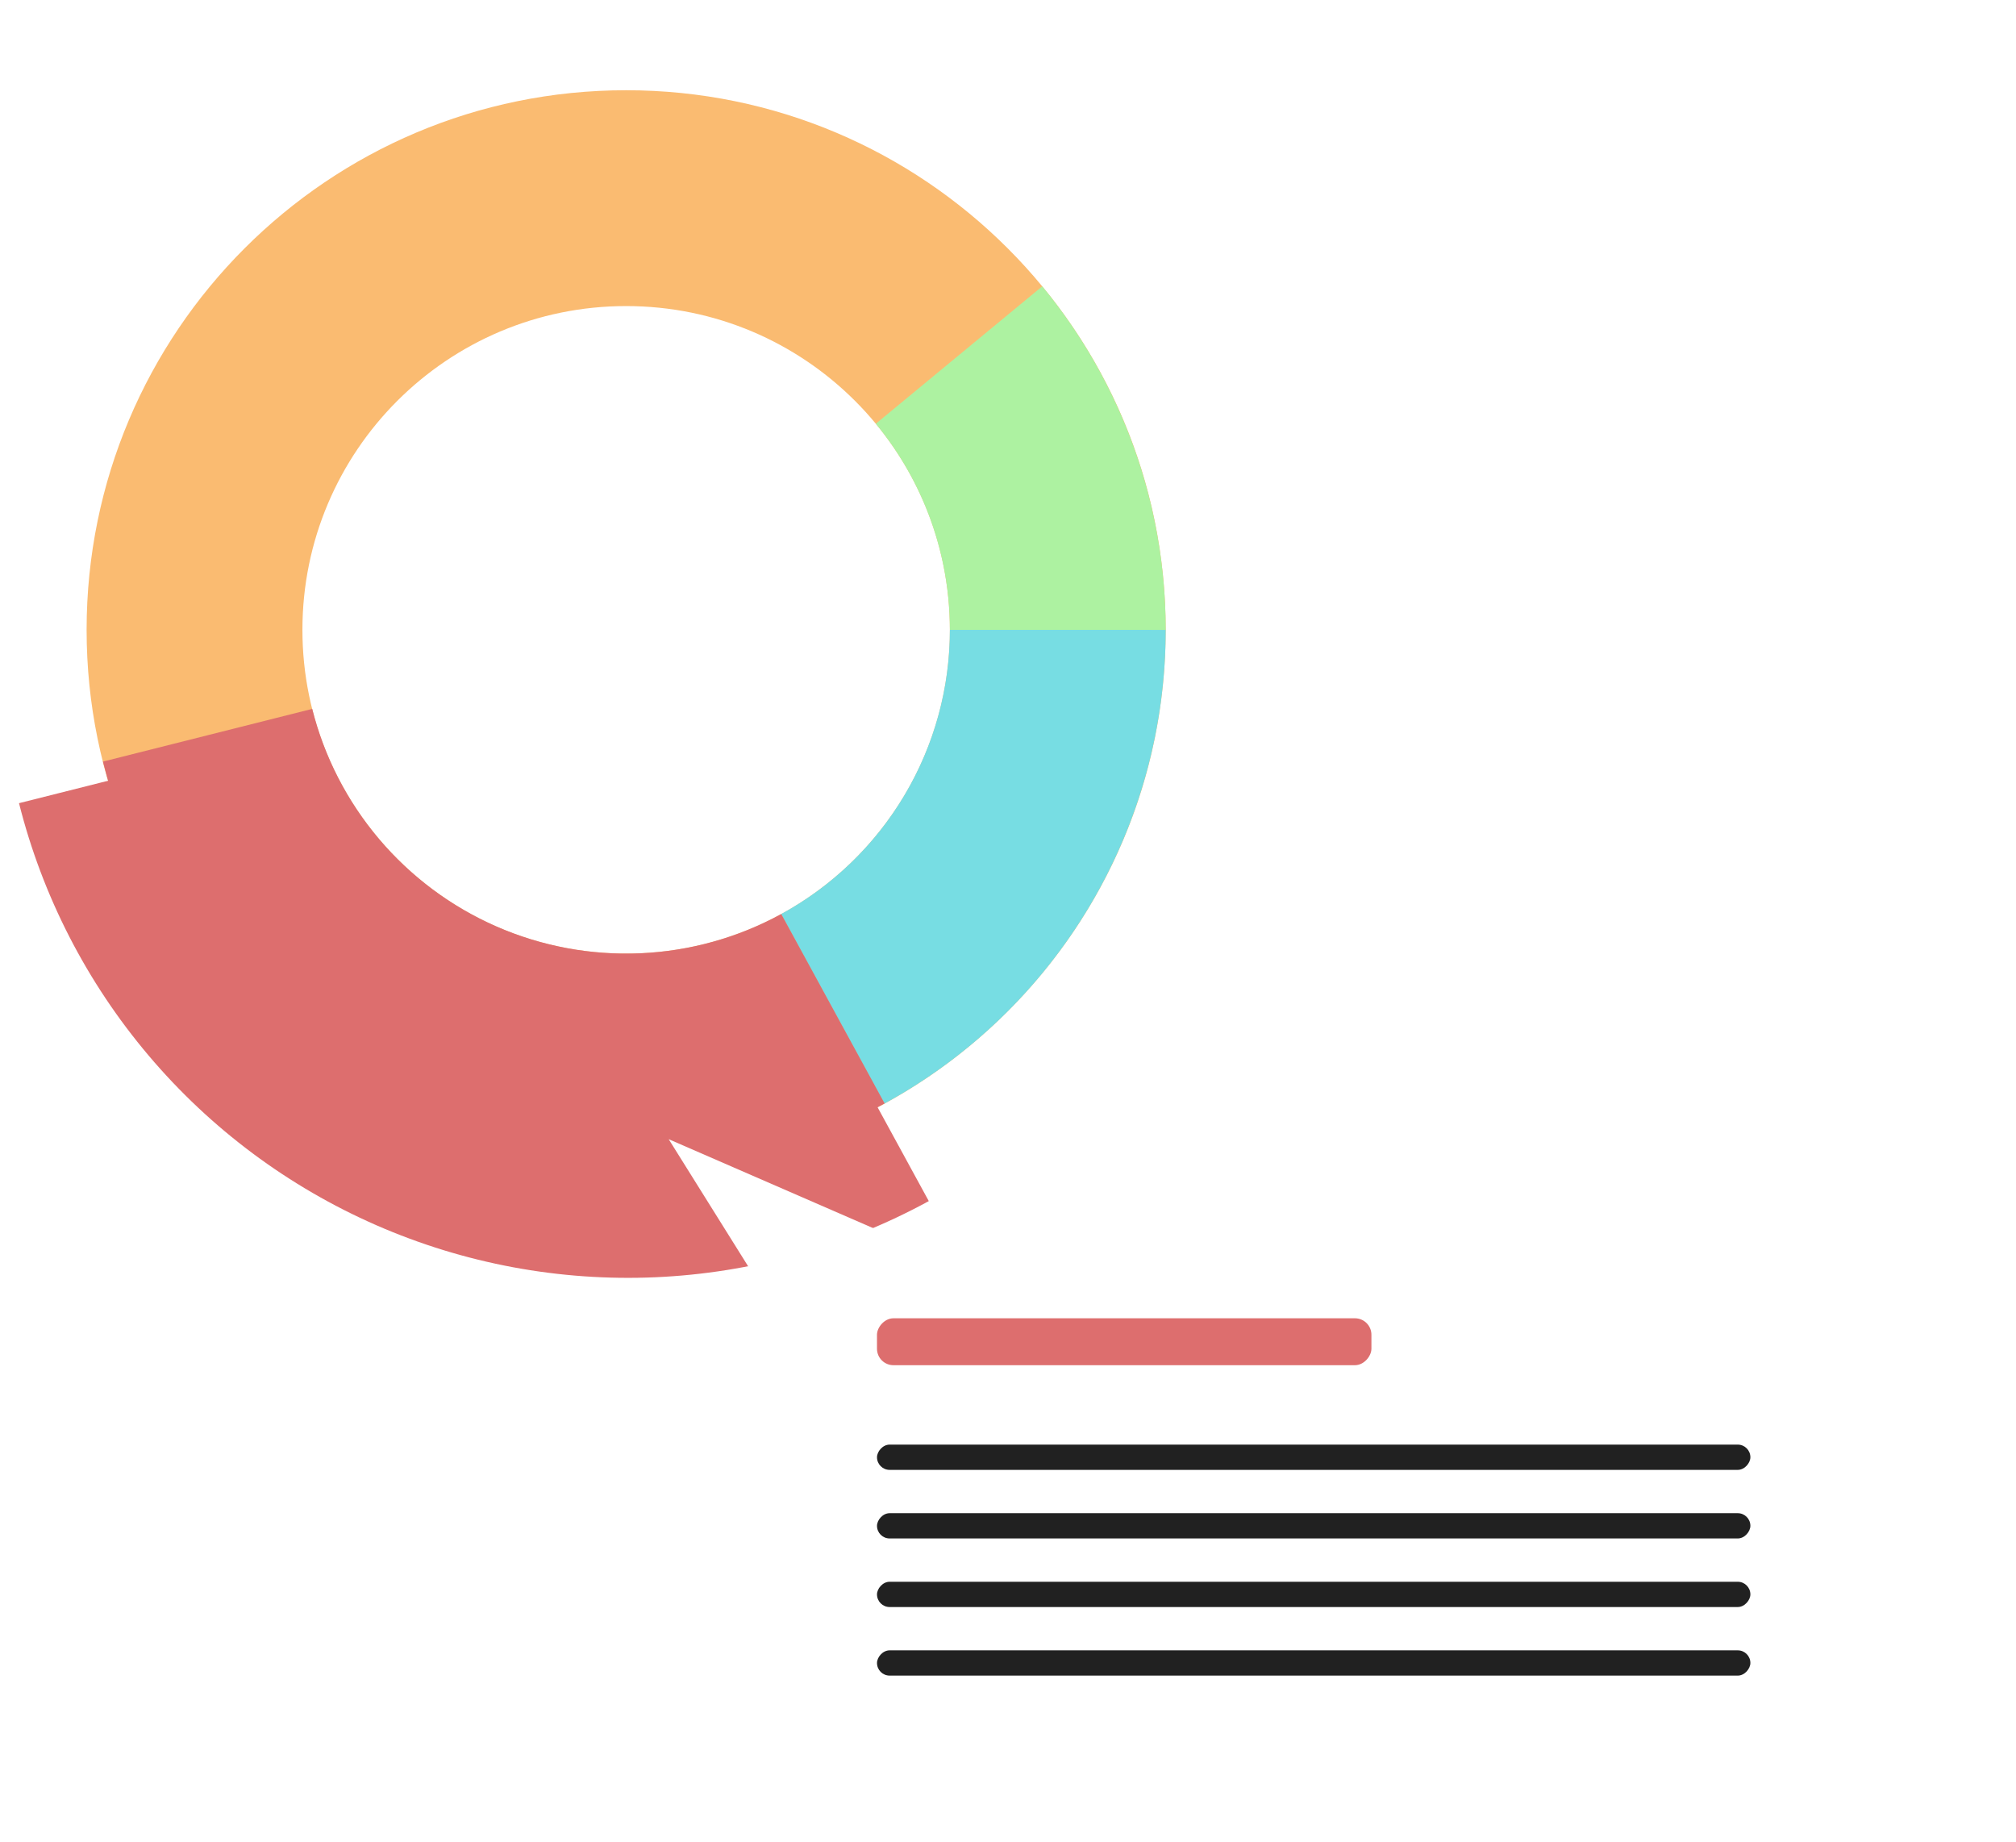 <svg width="370" height="338" viewBox="0 0 370 338" fill="none" xmlns="http://www.w3.org/2000/svg">
<path d="M213.941 115.582C213.941 170.272 169.607 214.606 114.918 214.606C60.229 214.606 15.895 170.272 15.895 115.582C15.895 60.893 60.229 16.559 114.918 16.559C169.607 16.559 213.941 60.893 213.941 115.582ZM55.504 115.582C55.504 148.396 82.105 174.997 114.918 174.997C147.731 174.997 174.332 148.396 174.332 115.582C174.332 82.769 147.731 56.168 114.918 56.168C82.105 56.168 55.504 82.769 55.504 115.582Z" fill="#FABB71"/>
<path d="M213.941 115.582C213.941 133.377 209.147 150.842 200.061 166.142C190.976 181.442 177.936 194.011 162.312 202.527L143.355 167.749C152.729 162.639 160.553 155.098 166.004 145.918C171.455 136.738 174.332 126.259 174.332 115.582H213.941Z" fill="#77DDE3"/>
<path d="M162.355 202.504C149.088 209.745 134.339 213.852 119.239 214.512C104.139 215.171 89.088 212.365 75.24 206.309C61.392 200.253 49.114 191.107 39.347 179.572C29.58 168.037 22.583 154.42 18.892 139.763L57.303 130.091C59.517 138.885 63.715 147.055 69.575 153.976C75.436 160.897 82.802 166.385 91.111 170.018C99.42 173.652 108.45 175.336 117.51 174.94C126.57 174.544 135.42 172.08 143.38 167.735L162.355 202.504Z" fill="#DD6E6E"/>
<g filter="url(#filter0_d_296_943)">
<path d="M170.462 216.418C155.021 224.845 137.855 229.625 120.28 230.393C102.706 231.16 85.189 227.895 69.071 220.846C52.953 213.797 38.663 203.153 27.296 189.727C15.928 176.302 7.784 160.453 3.489 143.394L48.194 132.137C50.771 142.372 55.657 151.882 62.478 159.937C69.299 167.992 77.873 174.379 87.543 178.608C97.214 182.837 107.724 184.797 118.269 184.336C128.814 183.876 139.113 181.007 148.378 175.951L170.462 216.418Z" fill="#DD6E6E"/>
</g>
<path d="M191.286 52.547C205.933 70.292 213.944 92.584 213.941 115.593L174.332 115.589C174.333 101.783 169.527 88.408 160.739 77.761L191.286 52.547Z" fill="#ADF2A1"/>
<g filter="url(#filter1_d_296_943)">
<path fill-rule="evenodd" clip-rule="evenodd" d="M152.355 256.603L121.213 206.787L174.549 229.987H350.795C356.431 229.987 361 234.556 361 240.192V317.811C361 323.448 356.431 328.017 350.795 328.017H162.561C156.924 328.017 152.355 323.448 152.355 317.811V256.603Z" fill="white"/>
</g>
<rect width="90.744" height="8.611" rx="3.024" transform="matrix(-1 0 0 1 251.699 241.922)" fill="#DD6E6E"/>
<rect width="160.292" height="4.637" rx="2.318" transform="matrix(-1 0 0 1 321.25 265.105)" fill="#212121"/>
<rect width="160.292" height="4.637" rx="2.318" transform="matrix(-1 0 0 1 321.25 277.69)" fill="#212121"/>
<rect width="160.292" height="4.637" rx="2.318" transform="matrix(-1 0 0 1 321.25 290.274)" fill="#212121"/>
<rect width="160.292" height="4.637" rx="2.318" transform="matrix(-1 0 0 1 321.25 302.859)" fill="#212121"/>
<defs>
<filter id="filter0_d_296_943" x="1.488" y="132.137" width="170.973" height="104.366" filterUnits="userSpaceOnUse" color-interpolation-filters="sRGB">
<feFlood flood-opacity="0" result="BackgroundImageFix"/>
<feColorMatrix in="SourceAlpha" type="matrix" values="0 0 0 0 0 0 0 0 0 0 0 0 0 0 0 0 0 0 127 0" result="hardAlpha"/>
<feOffset dy="4"/>
<feGaussianBlur stdDeviation="1"/>
<feComposite in2="hardAlpha" operator="out"/>
<feColorMatrix type="matrix" values="0 0 0 0 0 0 0 0 0 0 0 0 0 0 0 0 0 0 0.25 0"/>
<feBlend mode="normal" in2="BackgroundImageFix" result="effect1_dropShadow_296_943"/>
<feBlend mode="normal" in="SourceGraphic" in2="effect1_dropShadow_296_943" result="shape"/>
</filter>
<filter id="filter1_d_296_943" x="115.545" y="201.873" width="254.148" height="135.593" filterUnits="userSpaceOnUse" color-interpolation-filters="sRGB">
<feFlood flood-opacity="0" result="BackgroundImageFix"/>
<feColorMatrix in="SourceAlpha" type="matrix" values="0 0 0 0 0 0 0 0 0 0 0 0 0 0 0 0 0 0 127 0" result="hardAlpha"/>
<feOffset dx="1.512" dy="2.268"/>
<feGaussianBlur stdDeviation="3.591"/>
<feComposite in2="hardAlpha" operator="out"/>
<feColorMatrix type="matrix" values="0 0 0 0 0 0 0 0 0 0 0 0 0 0 0 0 0 0 0.25 0"/>
<feBlend mode="normal" in2="BackgroundImageFix" result="effect1_dropShadow_296_943"/>
<feBlend mode="normal" in="SourceGraphic" in2="effect1_dropShadow_296_943" result="shape"/>
</filter>
</defs>
</svg>
